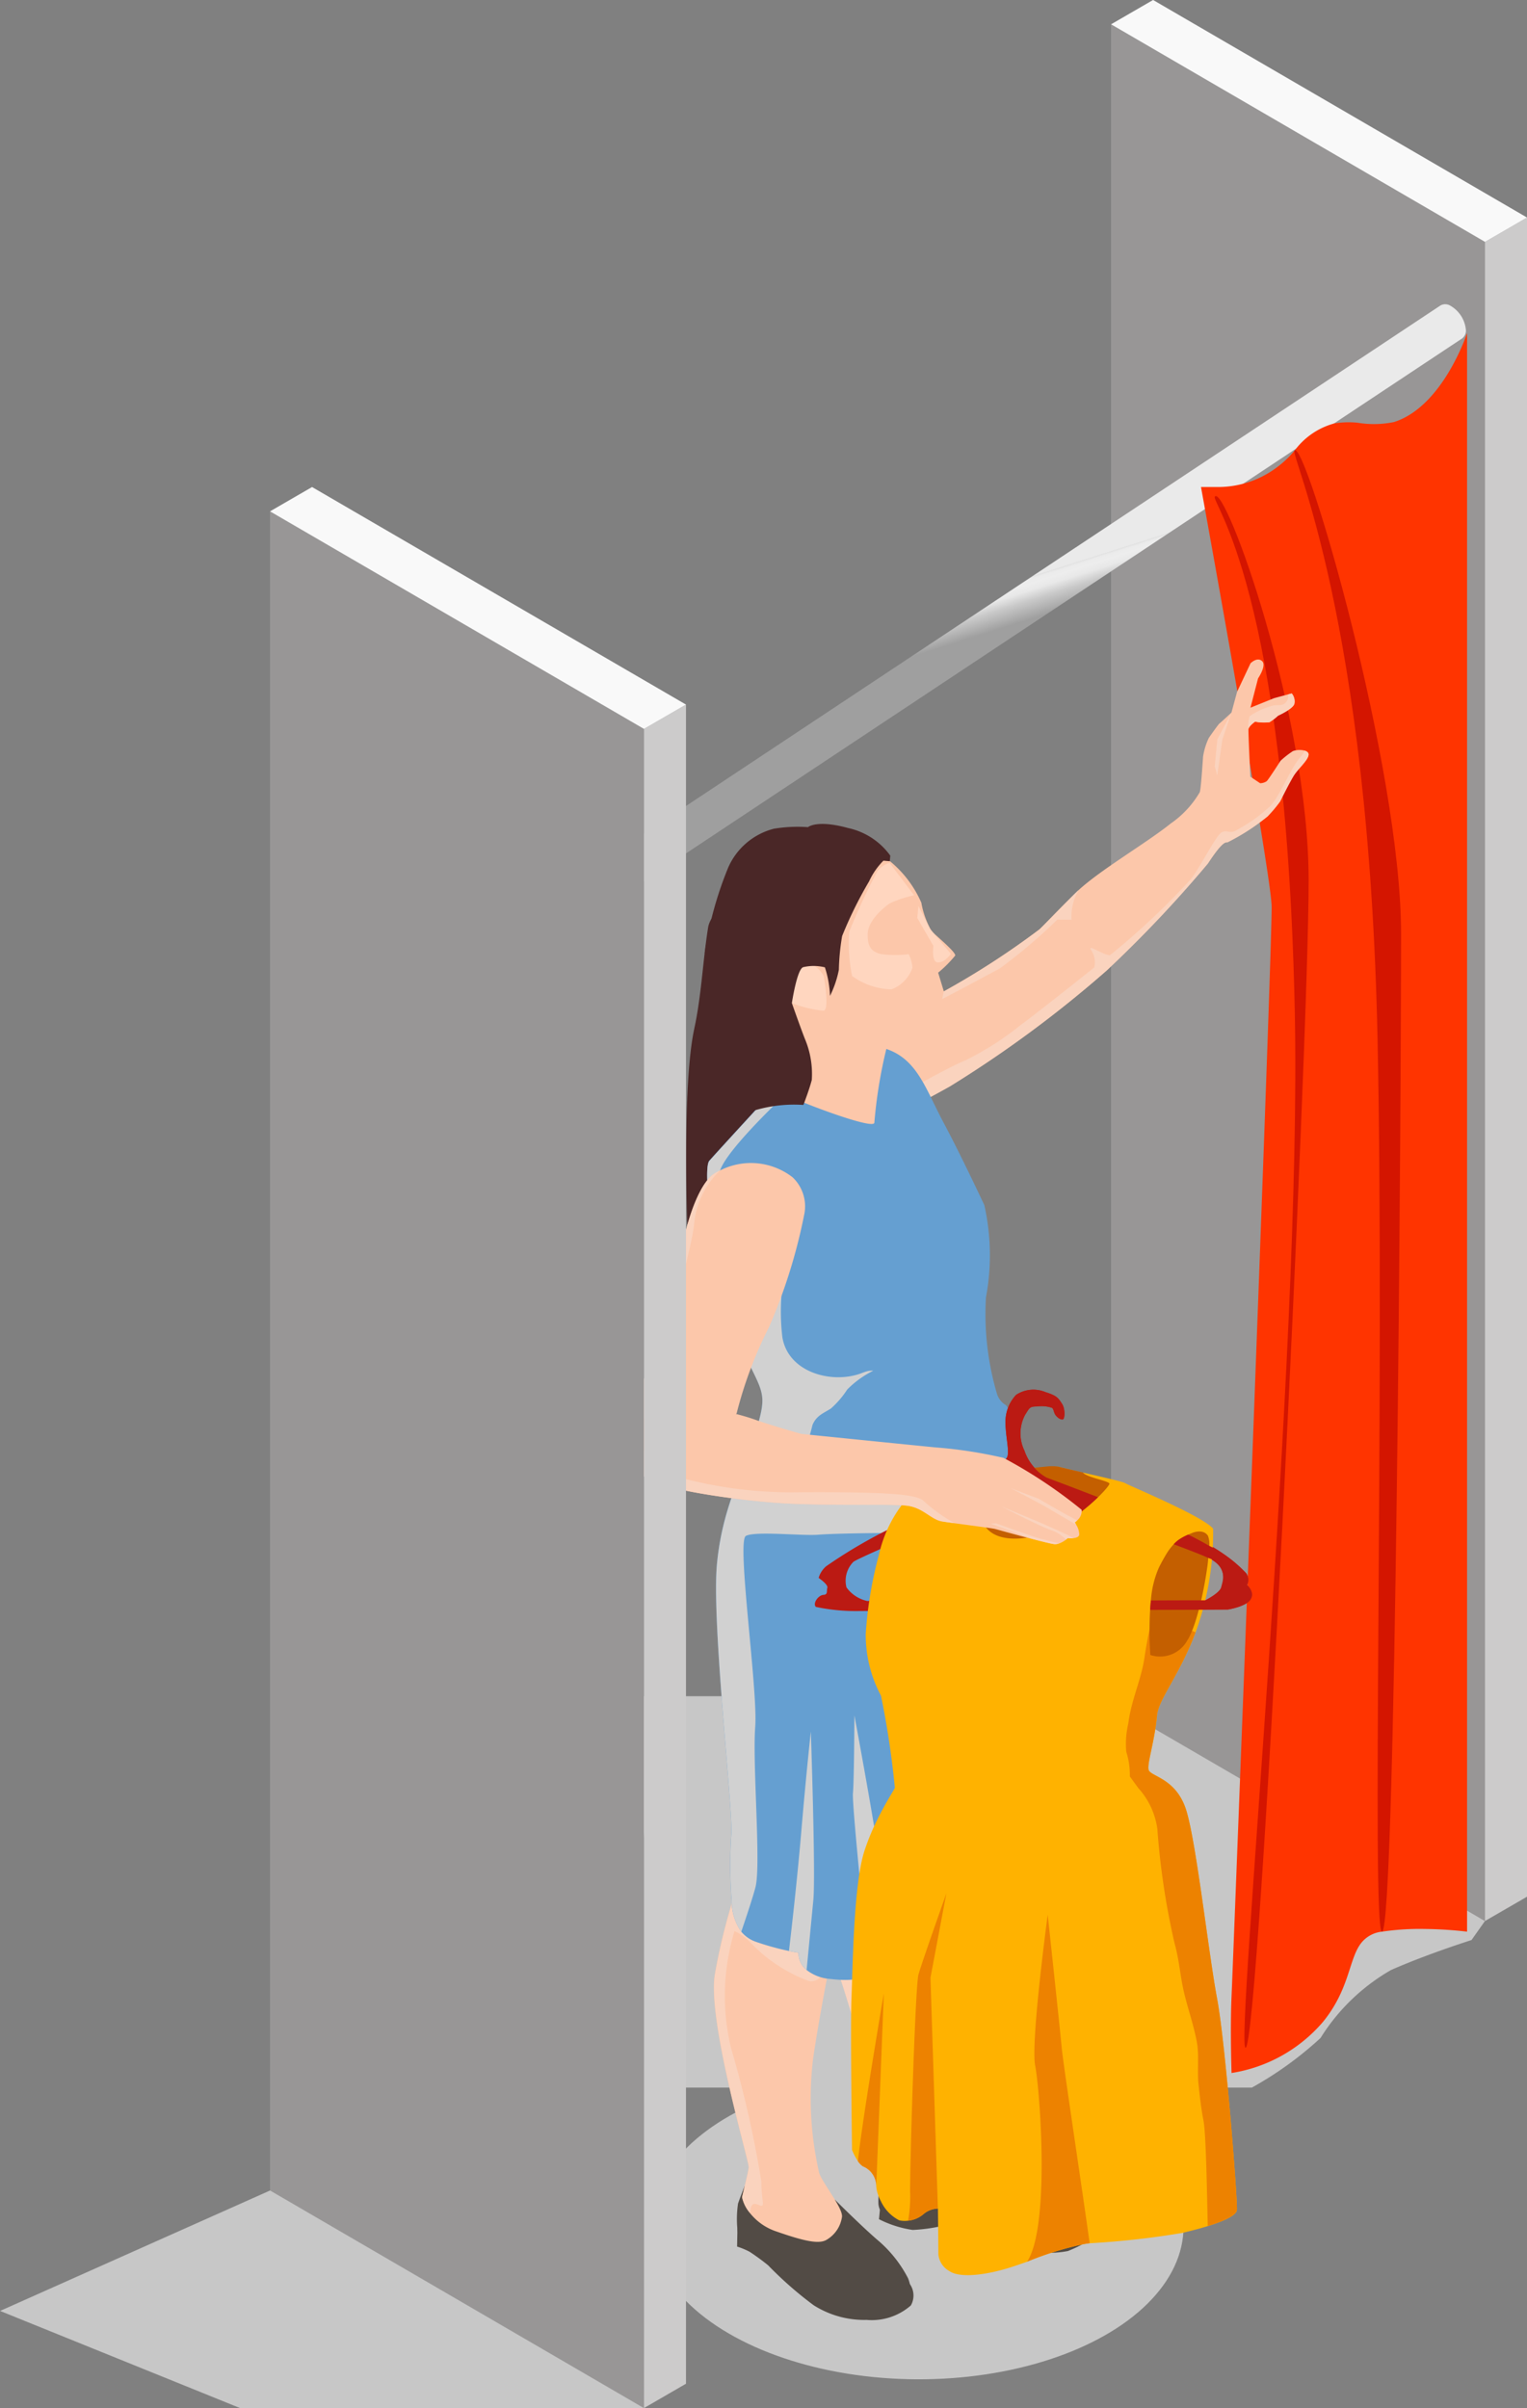 <svg xmlns="http://www.w3.org/2000/svg" xmlns:xlink="http://www.w3.org/1999/xlink" width="73.86" height="116.497" viewBox="0 0 73.86 116.497">
  <rect x="0" y="0" width="73.86" height="116.497" fill="#808080" stroke="none"/>
  <defs>
    <linearGradient id="linear-gradient" x1="0.519" y1="0.529" x2="0.488" y2="0.463" gradientUnits="objectBoundingBox">
      <stop offset="0.09" stop-color="#9f9f9f"/>
      <stop offset="0.487" stop-color="#c9c9c9"/>
      <stop offset="0.705" stop-color="#e8e8e8"/>
      <stop offset="0.843" stop-color="#ededed"/>
      <stop offset="0.939" stop-color="#ebebeb"/>
      <stop offset="0.973" stop-color="#e4e4e4"/>
      <stop offset="0.984" stop-color="#e0e0e0"/>
      <stop offset="0.991" stop-color="#eaeaea"/>
    </linearGradient>
  </defs>
  <g id="Grupo_25794" data-name="Grupo 25794" transform="translate(-916 -3758.503)">
    <g id="Grupo_25552" data-name="Grupo 25552" transform="translate(892.712 3428.934)">
      <path id="Trazado_18293" data-name="Trazado 18293" d="M106.721,456.459s-2.164.685-3.895,1.452a9.7,9.7,0,0,0-3.408,3.286,17.2,17.2,0,0,1-3.321,2.4H67.988l-2-18.934H89.843l17.528,10.874Z" transform="translate(-12.256 -33.037)" fill="#c7c7c7"/>
      <ellipse id="Elipse_205" data-name="Elipse 205" cx="7.437" cy="12.881" rx="7.437" ry="12.881" transform="translate(54.734 444.603) rotate(-89.689)" fill="#c7c7c7"/>
      <g id="Grupo_25547" data-name="Grupo 25547" transform="translate(77.029 329.569)">
        <path id="Trazado_18294" data-name="Trazado 18294" d="M98.665,331.215v81.238l18.086,10.524V341.742Z" transform="translate(-98.665 -330.041)" fill="#989696"/>
        <path id="Trazado_18295" data-name="Trazado 18295" d="M124.033,345.508V426.74l2.033-1.177V344.331Z" transform="translate(-105.947 -333.806)" fill="#cccbcb"/>
        <path id="Trazado_18296" data-name="Trazado 18296" d="M116.752,341.271,98.665,330.745l2.033-1.177,18.087,10.525Z" transform="translate(-98.665 -329.569)" fill="#f9f9f9"/>
      </g>
      <g id="Grupo_25548" data-name="Grupo 25548" transform="translate(52.062 344.289)">
        <path id="Trazado_18297" data-name="Trazado 18297" d="M104.614,350.274h0L63.883,377.3l1.057,1.592,40.731-27.029h0a.481.481,0,0,0,.168-.45,1.5,1.5,0,0,0-.745-1.127A.47.47,0,0,0,104.614,350.274Z" transform="translate(-63.714 -350.216)" fill="url(#linear-gradient)"/>
        <path id="Trazado_18298" data-name="Trazado 18298" d="M64.295,388.2a1.494,1.494,0,0,1,.745,1.127c.027.431-.263.626-.647.435a1.491,1.491,0,0,1-.745-1.127C63.62,388.2,63.91,388.008,64.295,388.2Z" transform="translate(-63.646 -361.097)" fill="#a7a4a6"/>
      </g>
      <path id="Trazado_18299" data-name="Trazado 18299" d="M117.634,352.173v77.332a19.236,19.236,0,0,0-2.058-.13,12.305,12.305,0,0,0-2.053.13,1.47,1.47,0,0,0-1.062.619c-.552.788-.533,2.2-1.8,3.75a7.306,7.306,0,0,1-4.419,2.469s-.071-2.16,0-3.707,1.984-51.035,1.939-52.744-3.417-20.274-3.417-20.274h.838a4.747,4.747,0,0,0,2.982-1.067,4.914,4.914,0,0,0,.712-.7,3.535,3.535,0,0,1,1.906-1.307,4.319,4.319,0,0,1,1.134-.037,4.835,4.835,0,0,0,1.765-.033C116.477,355.719,117.634,352.173,117.634,352.173Z" transform="translate(-23.385 -6.488)" fill="#ff3400"/>
      <path id="Trazado_18300" data-name="Trazado 18300" d="M110.241,381.835c0,8.064-2.378,56.352-3.049,56.46-.528.085,2.729-33.382,2.378-50.165-.428-20.507-4.078-24.619-3.864-24.877C106.209,362.652,110.241,373.767,110.241,381.835Z" transform="translate(-23.655 -9.662)" fill="#d41500"/>
      <g id="Grupo_25550" data-name="Grupo 25550" transform="translate(54.117 361.479)">
        <path id="Trazado_18301" data-name="Trazado 18301" d="M77.873,396.008c.06-.62-.769-1.641-1.06-2.137q-.465-.791-.959-1.565a4.538,4.538,0,0,0-.47-.723c-.195-.2-.473-.282-.658-.515-.1-.12-.166-.258-.252-.386-.511-.766-1.321-.478-2.076-.193-.615.232-1.387.648-1.5,1.368-.258,1.629-.319,3.273-.669,4.892-.589,2.731-.335,9.484-.335,9.484s6.477-4.758,6.818-5.489A34.282,34.282,0,0,0,77.873,396.008Z" transform="translate(-67.479 -378.88)" fill="#4a2727"/>
        <path id="Trazado_18302" data-name="Trazado 18302" d="M102.849,378.922c-.01.258-.483.662-.692.981s-.68,1.278-.68,1.278a6.764,6.764,0,0,1-.613.73,10.572,10.572,0,0,1-1.941,1.254c-.082-.008-.241-.051-.942,1.022a59.658,59.658,0,0,1-4.9,5.18,56.181,56.181,0,0,1-7.576,5.6c-3.074,1.717-3.4,1.712-4.609,1.026a2.163,2.163,0,0,1-.459-.34,1.6,1.6,0,0,1-.087-2.187,13.362,13.362,0,0,1,2.736-1.939c.832-.492,1.648-.933,2.127-1.154a39.221,39.221,0,0,0,4.624-3c.285-.27.71-.734,1.745-1.76.046-.044.091-.089.142-.134,1.092-1.008,3.28-2.276,4.462-3.227a4.737,4.737,0,0,0,1.394-1.5c.058-.036.155-1.6.169-1.751a3.289,3.289,0,0,1,.274-.884c.112-.165.474-.674.515-.7s.581-.526.581-.526l.273-1.007.65-1.379s.316-.322.555-.11-.19.838-.19.838l-.367,1.419,1.144-.461.669-.181.181-.048a.593.593,0,0,1,.126.514c-.091.25-.786.561-.786.561a2.6,2.6,0,0,1-.411.315,2.27,2.27,0,0,1-.7-.026s-.306.214-.32.363.089,2.3.089,2.3l.474.317a.572.572,0,0,0,.321-.1c.1-.1.666-.984.666-.984a4.424,4.424,0,0,1,.6-.47.965.965,0,0,1,.574-.021C102.774,378.767,102.853,378.826,102.849,378.922Z" transform="translate(-70.384 -374.326)" fill="#fcc7aa"/>
        <path id="Trazado_18303" data-name="Trazado 18303" d="M106.506,377.926l-.438,1.3-.224,1.568-.025.174-.12-.446.126-1.306Z" transform="translate(-77.772 -375.359)" fill="#fad3be" style="mix-blend-mode: multiply;isolation: isolate"/>
        <path id="Trazado_18304" data-name="Trazado 18304" d="M110.2,377.139c-.091.25-.786.561-.786.561a2.6,2.6,0,0,1-.411.315,2.271,2.271,0,0,1-.7-.026s-.306.214-.32.363a1.6,1.6,0,0,1,.061-.634,3.662,3.662,0,0,1,1.078-.493c.254-.085.5.048.685-.191a.434.434,0,0,0,.089-.361l.181-.048A.593.593,0,0,1,110.2,377.139Z" transform="translate(-78.425 -374.986)" fill="#fad3be" style="mix-blend-mode: multiply;isolation: isolate"/>
        <path id="Trazado_18305" data-name="Trazado 18305" d="M84.729,396.013a1.254,1.254,0,0,1-.386.006c.832-.492,1.648-.933,2.127-1.154a39.216,39.216,0,0,0,4.624-3c.285-.27.71-.734,1.745-1.76.046-.044.091-.089.142-.134a2.534,2.534,0,0,0-.338,1.432l-.686-.011a26.342,26.342,0,0,1-2.789,2.368C88.48,394.12,85.267,395.882,84.729,396.013Z" transform="translate(-71.642 -378.815)" fill="#fad3be" style="mix-blend-mode: multiply;isolation: isolate"/>
        <path id="Trazado_18306" data-name="Trazado 18306" d="M103.04,380.7c-.01.258-.483.662-.692.981s-.68,1.278-.68,1.278a6.761,6.761,0,0,1-.613.73,10.574,10.574,0,0,1-1.941,1.254c-.082-.008-.241-.051-.942,1.022a59.659,59.659,0,0,1-4.9,5.18,56.18,56.18,0,0,1-7.576,5.6c-3.074,1.717-3.4,1.712-4.609,1.026a2.164,2.164,0,0,1-.459-.34,4.035,4.035,0,0,0,2.416-.135s2.4-1.4,3.4-1.809a14.352,14.352,0,0,0,2.682-1.716c.624-.448,3.468-2.709,3.548-2.776a1.039,1.039,0,0,0-.155-.848c-.2-.326.626.277.92.252a35.848,35.848,0,0,0,3.883-3.648c.45-.537,1.241-2.163,1.526-2.3s.386.128.783-.142a7.382,7.382,0,0,0,1.587-1.151c.469-.535.951-1.793,1.441-2.361a1.622,1.622,0,0,0,.2-.287C102.966,380.542,103.045,380.6,103.04,380.7Z" transform="translate(-70.576 -376.101)" fill="#fad3be" style="mix-blend-mode: multiply;isolation: isolate"/>
        <path id="Trazado_18307" data-name="Trazado 18307" d="M92.949,479.03s-.717-1.03-1.506-1.105a17.394,17.394,0,0,1-2.775-1.188,51.637,51.637,0,0,0-5.516.058l-.194.82a2.832,2.832,0,0,0-.078.808c.043.312.147.359.147.359a30.266,30.266,0,0,1,3.135.175,22.467,22.467,0,0,0,3.369,1.321,10.8,10.8,0,0,0,2.747.065,2,2,0,0,0,.836-.771Z" transform="translate(-71.22 -403.701)" fill="#524b45"/>
        <path id="Trazado_18308" data-name="Trazado 18308" d="M83.556,478.737l-.59.543-.045.465a5.29,5.29,0,0,0,1.629.519,7.982,7.982,0,0,0,1.451-.2s2.255.66,2.342.7,1.026.258,1.818.5a4.747,4.747,0,0,0,1.9.02s.885-.349.9-.511l.071-.736Z" transform="translate(-71.234 -404.296)" fill="#524b45"/>
        <path id="Trazado_18309" data-name="Trazado 18309" d="M73.654,477.905s-.192.477-.318.841a5.109,5.109,0,0,0-.015,1.389,16.214,16.214,0,0,0,2.011,1.589c.755.435.979,1.688,3.084,2.217s3.2-.326,3.217-.488a1.741,1.741,0,0,0-.076-1.094,6.054,6.054,0,0,0-1.4-1.784c-.754-.634-2.128-2.006-2.128-2.006Z" transform="translate(-68.466 -404.057)" fill="#524b45"/>
        <path id="Trazado_18310" data-name="Trazado 18310" d="M73.47,480.454l-.159.24-.016.867a3.749,3.749,0,0,1,.6.248,11.148,11.148,0,0,1,.9.657A17.962,17.962,0,0,0,77,484.4a4.564,4.564,0,0,0,2.558.708,2.866,2.866,0,0,0,2.142-.7.969.969,0,0,0-.033-1.011C81.379,482.977,73.47,480.454,73.47,480.454Z" transform="translate(-68.471 -404.788)" fill="#524b45"/>
        <path id="Trazado_18311" data-name="Trazado 18311" d="M77.917,471.181a1.534,1.534,0,0,1-.76,1.122c-.381.217-1.125.038-2.423-.414a2.735,2.735,0,0,1-1.271-.89,1.732,1.732,0,0,1-.381-.756c.01-.108.292-1.167.32-1.454s-2-7.04-1.639-9.325a29.039,29.039,0,0,1,1.2-4.593c.915-2.9,1.782-4.413,2.554-5.093,1.926-1.69,3.264,1.775,3.264,1.775s-.615,2.991-1.213,6.087c-.042.213-.082.427-.124.638a.05.05,0,0,1,0,.017c-.406,2.115-.783,4.185-.93,5.287a16.051,16.051,0,0,0,.279,5.387C76.824,469.374,77.962,470.714,77.917,471.181Z" transform="translate(-68.019 -395.85)" fill="#fcc7aa"/>
        <path id="Trazado_18312" data-name="Trazado 18312" d="M88.259,469.783s-.135.278-1.059.841c-.771.471-3.735.1-4.723-.148-.2-.047-.315-.089-.323-.121-.056-.187.568-1.758.43-2.206s-1.979-6.921-2.44-8.166a10.75,10.75,0,0,1,.239-3.52c.4-2.4,1.025-5.093,1.025-5.093l3.846,4.464s0,.1.012.286c.027.687.1,2.527.179,4.508.114,2.787.247,5.856.292,6.376C85.823,467.992,88.259,469.783,88.259,469.783Z" transform="translate(-70.415 -396.441)" fill="#fcc7aa"/>
        <path id="Trazado_18313" data-name="Trazado 18313" d="M78.206,452.973l-.632,4.832,0,.023c-.011.077-.048.33-.124.638a.05.05,0,0,1,0,.017c-.165.686-.515,1.628-1.144,1.479a7.509,7.509,0,0,1-2.777-1.817,2.6,2.6,0,0,0-.811-.6,10.76,10.76,0,0,0-.166,5.673,51.571,51.571,0,0,1,1.468,6.476c-.016.755.185,1.192-.027,1.139s-.478-.3-.52.352v0a1.732,1.732,0,0,1-.381-.756c.01-.108.292-1.167.32-1.454s-2-7.041-1.639-9.325a29.039,29.039,0,0,1,1.2-4.593c.915-2.9,1.782-4.413,2.554-5.093C76.577,451.075,78.206,452.973,78.206,452.973Z" transform="translate(-68.019 -396.037)" fill="#fad3be" style="mix-blend-mode: multiply;isolation: isolate"/>
        <path id="Trazado_18314" data-name="Trazado 18314" d="M83.12,469.873a9.516,9.516,0,0,1-.61,2.115,1.765,1.765,0,0,0-.034.257c-.2-.047-.315-.089-.323-.121-.056-.187.568-1.758.43-2.206S80.6,463,80.144,461.753a10.75,10.75,0,0,1,.239-3.52c1.907-.412,4.1-.7,4.171-.7a7.017,7.017,0,0,1,.712.354c.027.687.1,2.527.179,4.508a30.842,30.842,0,0,0-3.181.868c-.349.238-.734.555-.734.555A58.139,58.139,0,0,1,83.12,469.873Z" transform="translate(-70.415 -398.21)" fill="#fad3be" style="mix-blend-mode: multiply;isolation: isolate"/>
        <path id="Trazado_18315" data-name="Trazado 18315" d="M88.582,442.132s-.034.359-1.221,1.041a9.149,9.149,0,0,1-3.476.717s-1.813.767-2.753,1.111a6.072,6.072,0,0,1-1.05.272,7.946,7.946,0,0,1-.978.113l-.006.012c-.053.076-.385.452-1.87.277a2.1,2.1,0,0,1-1.154-.433,1.052,1.052,0,0,1-.391-.838s-.172-.023-.463-.083a12.925,12.925,0,0,1-1.588-.44,1.589,1.589,0,0,1-.724-.5,2.636,2.636,0,0,1-.46-1.5,22.2,22.2,0,0,1-.019-3.19c.107-1.112-.967-10.274-.694-13.11s1.3-4.475,1.884-6.412.354-1.777-.728-4.092-1.934-8.518-1.526-8.988,4.574-4.994,4.574-4.994a10.728,10.728,0,0,1,1.345-.379,5.422,5.422,0,0,1,2.644-.033c1.507.506,1.911,1.958,2.771,3.567s1.971,3.99,1.971,3.99a11.079,11.079,0,0,1,.078,4.464,13.647,13.647,0,0,0,.53,4.654.966.966,0,0,0,.417.546c.342.216.794,3.049,1.409,7.2S88.582,442.132,88.582,442.132Z" transform="translate(-67.887 -381.848)" fill="#659fd1"/>
        <path id="Trazado_18316" data-name="Trazado 18316" d="M79.609,387.507a1.825,1.825,0,0,1,2.127.205,5.385,5.385,0,0,1,1.611,2.084,4.19,4.19,0,0,0,.5,1.38c.214.22,1.188,1.02,1.136,1.179a5.981,5.981,0,0,1-.823.826l.275.905a4.383,4.383,0,0,0-.1.506,11.091,11.091,0,0,1-.149,1.544c-.089.173-.643.282-1.407.317a12.025,12.025,0,0,1-3.542-.63c-.5-.284-.781-1.126-1.074-1.843a6.076,6.076,0,0,1-.9-2.731C77.262,389.962,79.609,387.507,79.609,387.507Z" transform="translate(-69.611 -378.035)" fill="#fcc7aa"/>
        <path id="Trazado_18317" data-name="Trazado 18317" d="M77.872,447.056s.238,6.942.12,8.163l-.325,3.377a1.052,1.052,0,0,1-.391-.838s-.172-.023-.463-.083c0,0,.363-3.007.6-5.81S77.872,447.056,77.872,447.056Z" transform="translate(-69.481 -395.202)" fill="#d1d1d1" style="mix-blend-mode: multiply;isolation: isolate"/>
        <path id="Trazado_18318" data-name="Trazado 18318" d="M82.522,453.882c-.024.526.25,2.824.4,4.434a7.942,7.942,0,0,1-.978.113s-.851-8.091-.793-8.7.071-3.76.071-3.76S82.56,453.125,82.522,453.882Z" transform="translate(-70.724 -394.89)" fill="#d1d1d1" style="mix-blend-mode: multiply;isolation: isolate"/>
        <path id="Trazado_18319" data-name="Trazado 18319" d="M86.635,426.3a1.118,1.118,0,0,1-.866.351s-2.375-.555-3.075-.8-1.291-1.646-1.9-1.668-3.333.006-4.137.073-3.062-.186-3.521.059.59,7.448.451,9.245.292,6.7.011,7.756c-.127.483-.414,1.352-.687,2.153a2.636,2.636,0,0,1-.46-1.5,22.2,22.2,0,0,1-.019-3.191c.107-1.112-.967-10.274-.694-13.11s1.3-4.475,1.884-6.412.354-1.777-.728-4.092-1.934-8.518-1.526-8.988,4.574-4.994,4.574-4.994a10.725,10.725,0,0,1,1.345-.379c.072.761-.522,1.917-.727,1.852a6.458,6.458,0,0,0-1.84.62s-2.54,2.41-2.835,3.373,3.215,2.56,3.245,2.573a30.97,30.97,0,0,1-.267,3.392,10.4,10.4,0,0,0,.038,2.091c.282,1.712,2.4,2.271,3.813,1.744a3.03,3.03,0,0,1,.289-.1.911.911,0,0,1,.294-.024,4.685,4.685,0,0,0-1.26.91,4.452,4.452,0,0,1-.786.916c-.367.235-.7.34-.892.793a13.7,13.7,0,0,1-.725,2.166c.944.173,7.117,1.176,7.927,1.41a17.962,17.962,0,0,1,2.959,1.781S87,425.9,86.635,426.3Z" transform="translate(-67.887 -381.922)" fill="#d1d1d1" style="mix-blend-mode: multiply;isolation: isolate"/>
        <path id="Trazado_18320" data-name="Trazado 18320" d="M99.473,433.324a.573.573,0,0,0-.036-.565,8.083,8.083,0,0,0-2.7-1.827c-1.781-.888-6.954-2.808-6.954-2.808a2.408,2.408,0,0,1-1.075-1.3,1.913,1.913,0,0,1,.031-1.736c.225-.359.22-.4.578-.406a1.568,1.568,0,0,1,.732.071c.088.076.071.251.194.385s.227.185.323.168.13-.5-.048-.766-.23-.376-.794-.552a1.523,1.523,0,0,0-1.422.135,1.888,1.888,0,0,0-.509,1.337c0,.747.252,1.566.019,1.757a36.117,36.117,0,0,1-4.773,2.984,23.987,23.987,0,0,0-3.927,2.213,1.17,1.17,0,0,0-.361.563s.47.317.421.476.043.33-.193.344-.527.4-.363.581a9.288,9.288,0,0,0,2.118.2l17.815-.078s.883-.133,1.1-.492S99.473,433.324,99.473,433.324Zm-1.24.08c-.046.285-.769.65-.769.65s-16.125.024-16.362.038a1.672,1.672,0,0,1-1.005-.659,1.3,1.3,0,0,1,.337-1.236c.39-.289,7.734-3.368,7.734-3.368a95.123,95.123,0,0,1,9.37,3.148C98.611,432.479,98.279,433.118,98.233,433.4Z" transform="translate(-69.983 -388.551)" fill="#bb1a13"/>
        <g id="Grupo_25549" data-name="Grupo 25549" transform="translate(10.338 35.334)">
          <path id="Trazado_18321" data-name="Trazado 18321" d="M81.074,462.133a3.064,3.064,0,0,0,.284.544.9.9,0,0,0,.241.25,1.028,1.028,0,0,1,.647.99,1.881,1.881,0,0,0,.222.692,1.969,1.969,0,0,0,.888.93,1.228,1.228,0,0,0,.435.018,1.36,1.36,0,0,0,.739-.316,1.113,1.113,0,0,1,.7-.269v.009c0,.144.024,2.051.02,2.178a1.028,1.028,0,0,0,.533.836c.488.342,1.754.224,3.144-.24.22-.074.424-.145.612-.211h0a15.65,15.65,0,0,1,2.738-.851c.093-.016.189-.031.289-.044a40.337,40.337,0,0,0,4.481-.5q.718-.168,1.231-.329c.924-.285,1.373-.546,1.41-.764.054-.294-.54-8.021-.958-10.239s-1-7.514-1.487-9.1a2.828,2.828,0,0,0-.21-.513c-.02-.037-.039-.073-.061-.108s-.038-.066-.058-.1a1.718,1.718,0,0,0-.135-.191l-.053-.066c-.018-.022-.038-.042-.056-.062s-.037-.04-.055-.06c-.037-.039-.076-.073-.113-.108l-.056-.049c-.058-.048-.114-.092-.169-.133s-.112-.076-.167-.111l-.054-.032c-.016-.011-.036-.021-.052-.031l-.051-.029c-.05-.03-.1-.056-.145-.081l-.036-.019c-.04-.021-.077-.041-.111-.061a.7.7,0,0,1-.2-.148.159.159,0,0,1-.024-.034.2.2,0,0,1-.019-.046c-.067-.337.291-1.344.41-2.622.07-.789,1.092-1.955,1.864-4.021a13.991,13.991,0,0,0,.847-5.014c-.535-.625-4.081-2.085-4.254-2.2-.107-.07-1.159-.31-2.046-.513h0c-.53-.121-1-.229-1.176-.28a22.844,22.844,0,0,0-3.727.4c-.356.056-.586.095-.586.095l-2.809.81a6.272,6.272,0,0,0-1.567,2.959,19.281,19.281,0,0,0-.637,3.825,6.261,6.261,0,0,0,.738,2.987,42.179,42.179,0,0,1,.67,4.452c0,.048-.43.684-.872,1.591v0a11.028,11.028,0,0,0-.612,1.505c-.512,1.632-.554,5.63-.612,7.021S81.074,462.133,81.074,462.133Z" transform="translate(-81.029 -425.371)" fill="#ffb200"/>
          <path id="Trazado_18322" data-name="Trazado 18322" d="M96,429.894c.021.043-.178.3-.528.642l-.021.021a9.39,9.39,0,0,1-.834.72c-.107.078-.214.164-.328.242a5.574,5.574,0,0,1-2.1.97c-1.861.321-2.189-.549-2.281-.635a2.642,2.642,0,0,1-.157-.72c-.007-.043-.014-.093-.021-.135a4.873,4.873,0,0,1-.05-1.134.841.841,0,0,1,.064-.242.656.656,0,0,1,.036-.057l.007-.007a.493.493,0,0,1,.029-.071.42.42,0,0,1,.1-.014c.185-.036.4-.064.627-.1.585-.086,1.262-.178,1.832-.242.214-.021.406-.043.577-.057a2.116,2.116,0,0,1,.592.007c.178.05.649.157,1.176.278v.007C94.914,429.6,95.933,429.758,96,429.894Z" transform="translate(-83.506 -425.37)" fill="#c45f00"/>
          <path id="Trazado_18323" data-name="Trazado 18323" d="M103.184,461.5c.064.587.127,1.164.233,1.693.126.63.17,3.464.208,5.111.925-.286,1.372-.548,1.41-.764.053-.294-.542-8.02-.958-10.24s-1-7.514-1.489-9.1-1.76-1.639-1.827-1.976.291-1.344.409-2.622c.071-.789,1.093-1.956,1.864-4.022a3.31,3.31,0,0,1-1.829-1.85c-.25,1.01-.488,2.031-.638,3.06-.162,1.107-.647,2.071-.784,3.2a4.266,4.266,0,0,0-.1,1.366,3.7,3.7,0,0,1,.174,1.2l.411.563a3.682,3.682,0,0,1,.92,1.979,36.351,36.351,0,0,0,.829,5.517c.232.814.272,1.6.467,2.415.187.781.453,1.533.605,2.322C103.226,460.058,103.1,460.775,103.184,461.5Z" transform="translate(-86.374 -427.858)" fill="#ed8200"/>
          <path id="Trazado_18324" data-name="Trazado 18324" d="M93.361,466.8c.227,1.136.731,7.791-.393,9.477a15.472,15.472,0,0,1,2.738-.851c.093-.016.189-.032.289-.045-.382-2.757-1.273-8.623-1.351-9.45-.1-1.075-.678-6.439-.678-6.439S93.133,465.663,93.361,466.8Z" transform="translate(-84.456 -434.106)" fill="#ed8200"/>
          <path id="Trazado_18325" data-name="Trazado 18325" d="M85,472.609a6.809,6.809,0,0,1-.1,1.263,1.349,1.349,0,0,0,.739-.316,1.105,1.105,0,0,1,.7-.268l-.359-11.169.771-4.087c-.071.2-1.19,3.354-1.353,3.939C85.236,462.573,84.956,472.093,85,472.609Z" transform="translate(-82.141 -433.686)" fill="#ed8200"/>
          <path id="Trazado_18326" data-name="Trazado 18326" d="M81.732,473.193a1.028,1.028,0,0,1,.647.99l.366-9.356c-.036.212-1.031,6.047-1.254,8.115A.926.926,0,0,0,81.732,473.193Z" transform="translate(-81.162 -435.637)" fill="#ed8200"/>
          <path id="Trazado_18327" data-name="Trazado 18327" d="M104.167,434.181c-.007.143-.014.3-.036.485a.481.481,0,0,1-.014.1c-.014.228-.05.485-.093.749-.064.421-.15.863-.25,1.3-.036.157-.071.307-.114.456-.086.321-.171.613-.271.877q-.107.278-.214.492c-.021.036-.05.078-.071.114a1.5,1.5,0,0,1-1.79.706s-.014-.235-.029-.6c-.007-.171-.007-.371-.007-.585,0-.307.007-.649.029-1,.007-.15.021-.307.036-.456a4.816,4.816,0,0,1,.385-1.583c.135-.271.257-.485.364-.663a2.864,2.864,0,0,1,.356-.471,1.5,1.5,0,0,1,.228-.207,2.479,2.479,0,0,1,.471-.257c.064-.029.135-.057.207-.086,0,0,.513-.221.749.143A1.12,1.12,0,0,1,104.167,434.181Z" transform="translate(-86.842 -426.641)" fill="#c45f00"/>
          <path id="Trazado_18328" data-name="Trazado 18328" d="M102.657,433.321a.564.564,0,0,0-.036-.563,5.967,5.967,0,0,0-1.79-1.333c-.271-.157-.57-.321-.913-.492-.036-.014-.071-.036-.107-.05a2.479,2.479,0,0,0-.471.257,1.5,1.5,0,0,0-.228.207c.77.292,1.362.52,1.611.635.021.007.036.021.057.029a1.01,1.01,0,0,1,.635,1.4c-.043.285-.77.649-.77.649h-.207c-.385,0-1.269,0-2.431.007-.014.15-.029.307-.036.456l2.353-.007,1.4-.007s.884-.135,1.1-.492S102.657,433.321,102.657,433.321Zm-10.288-5.675a2.306,2.306,0,0,1-.478-.82,1.9,1.9,0,0,1,.029-1.74c.228-.357.221-.4.577-.406a1.554,1.554,0,0,1,.734.071c.086.078.071.25.193.385s.228.185.321.171.128-.506-.05-.77-.228-.371-.791-.549a1.5,1.5,0,0,0-1.419.135,1.9,1.9,0,0,0-.513,1.333c0,.749.257,1.569.021,1.761-.086.071-.506.371-1.084.77l-.128.086-.007.007a.66.66,0,0,0-.036.057.842.842,0,0,0-.064.242,4.873,4.873,0,0,0,.05,1.134c.955-.4,1.626-.684,1.626-.684a24.592,24.592,0,0,1,3.265.962,9.39,9.39,0,0,0,.834-.72c-1.376-.535-2.488-.948-2.488-.948A2.353,2.353,0,0,1,92.369,427.646Z" transform="translate(-83.506 -423.885)" fill="#bb1a13"/>
        </g>
        <path id="Trazado_18329" data-name="Trazado 18329" d="M74.595,411a26.345,26.345,0,0,1-1.706,5.438,20.032,20.032,0,0,0-1.559,4.16l-.019.018c-.209.206-2.05,2-2.533,2.019a5.976,5.976,0,0,0-1.319.719c-.314.17-.578.245-.68.019a.36.36,0,0,1-.022-.063,12.79,12.79,0,0,1-.181-3.387c.113-.786,1.854-5.328,1.959-6.4s.737-3.916,1.742-4.543a2.194,2.194,0,0,1,.25-.135l0,0a3.285,3.285,0,0,1,3.509.329A1.933,1.933,0,0,1,74.595,411Z" transform="translate(-66.529 -384.131)" fill="#fcc7aa"/>
        <path id="Trazado_18330" data-name="Trazado 18330" d="M87.851,430.842a.934.934,0,0,1,.15.475c-.011.114-.141.158-.275.174a1.458,1.458,0,0,1-.284,0,.809.809,0,0,1-.081.071,1.164,1.164,0,0,1-.347.193.56.56,0,0,1-.225.028c-.125-.012-.558-.119-1.05-.247l-.006,0c-.78-.2-1.71-.463-1.807-.489-.12-.031-1.2-.173-1.958-.276l0,0c-.242-.032-.453-.061-.587-.083-.561-.087-.93-.689-1.757-.769s-2.969.006-5.409-.086-7.3-.774-7.34-1.465a.78.78,0,0,1,0-.122,1.231,1.231,0,0,1,.22-.522,6.941,6.941,0,0,1,2.262-1.837,2.709,2.709,0,0,1,2.051-.4,10.859,10.859,0,0,1,1.094.338c1.077.354,2.055.624,2.055.624s5.518.56,6.487.653a22.139,22.139,0,0,1,3.292.506,23.172,23.172,0,0,1,3.78,2.512.6.6,0,0,1-.217.515,1.006,1.006,0,0,1-.115.1s.029.042.064.106Z" transform="translate(-66.627 -388.991)" fill="#fcc7aa"/>
        <path id="Trazado_18331" data-name="Trazado 18331" d="M80.344,424.949a7.961,7.961,0,0,0,1.523,1.1c-.242-.032-.453-.061-.587-.083-.561-.087-.93-.689-1.757-.769s-2.969.006-5.409-.086-7.3-.774-7.34-1.465a.779.779,0,0,1,0-.122.359.359,0,0,1-.022-.063,12.79,12.79,0,0,1-.181-3.387c.113-.786,1.854-5.328,1.959-6.4s.737-3.916,1.742-4.543a2.2,2.2,0,0,1,.25-.135,4.1,4.1,0,0,0-1.255,2.672c-.257,1.906-2.16,8.11-2.421,9.343A3.115,3.115,0,0,0,67,423a1.2,1.2,0,0,0,.461.5,1.037,1.037,0,0,0,.4.134,20.739,20.739,0,0,0,6.55.922C78.682,424.535,79.963,424.659,80.344,424.949Z" transform="translate(-66.529 -384.275)" fill="#fad3be" style="mix-blend-mode: multiply;isolation: isolate"/>
        <path id="Trazado_18332" data-name="Trazado 18332" d="M92.941,433.685c.153.032.573.145.855.222a.56.56,0,0,1-.225.028c-.125-.012-.558-.119-1.05-.247l-.006,0-2.016-.74.26-.014S92.7,433.634,92.941,433.685Z" transform="translate(-73.409 -391.148)" fill="#fad3be" style="mix-blend-mode: multiply;isolation: isolate"/>
        <path id="Trazado_18333" data-name="Trazado 18333" d="M94.546,433.229a.609.609,0,0,0,.168.086,1.459,1.459,0,0,1-.284,0,.81.81,0,0,1-.081.071,1.771,1.771,0,0,0-.738-.461c-.445-.145-2.179-1.034-2.392-1.145l1.637.679S94.424,433.139,94.546,433.229Z" transform="translate(-73.616 -390.816)" fill="#fad3be" style="mix-blend-mode: multiply;isolation: isolate"/>
        <path id="Trazado_18334" data-name="Trazado 18334" d="M94.962,432.206s.029.042.064.106l-1.586-.93-1.566-.831,1.338.509s1.362.8,1.865,1.042A1.008,1.008,0,0,1,94.962,432.206Z" transform="translate(-73.804 -390.464)" fill="#fad3be" style="mix-blend-mode: multiply;isolation: isolate"/>
        <path id="Trazado_18335" data-name="Trazado 18335" d="M82.41,395.138a23.655,23.655,0,0,0-1.288,2.847,23.068,23.068,0,0,0-.579,3.568c-.03.305-2.567-.627-3.368-.958s-1.226-.41-1.366-.758-.6-5.148-.277-6.257,1.352-3.43,3.869-1.992A6.165,6.165,0,0,1,82.41,395.138Z" transform="translate(-69.08 -379.149)" fill="#fcc7aa"/>
        <path id="Trazado_18336" data-name="Trazado 18336" d="M78.543,395.549s-.3-.536-.672-.554-.53-.142-.615.185a10.186,10.186,0,0,1-.2,1.185.927.927,0,0,0-.048.5,5.718,5.718,0,0,0,1.519.369C78.853,397.227,78.543,395.549,78.543,395.549Z" transform="translate(-69.531 -380.248)" fill="#ffd6bf"/>
        <path id="Trazado_18337" data-name="Trazado 18337" d="M79.741,387.255a3.463,3.463,0,0,0-.692,1,19.648,19.648,0,0,0-1.305,2.646,11.058,11.058,0,0,0-.158,1.633,4.973,4.973,0,0,1-.429,1.263,5,5,0,0,0-.247-1.382,2.247,2.247,0,0,0-1.037-.011c-.307.053-.56,1.741-.56,1.741s.456,1.3.645,1.767a4.36,4.36,0,0,1,.319,1.949c-.117.46-.406,1.211-.406,1.211a6.66,6.66,0,0,0-2.321.251c-.542.325-2.453-7.612-2.453-7.612a17.771,17.771,0,0,1,1.132-4.112,3.312,3.312,0,0,1,2.211-1.889,7.023,7.023,0,0,1,1.652-.077s.421-.376,1.938.042a3.4,3.4,0,0,1,2.045,1.338l-.026.269Z" transform="translate(-67.84 -377.528)" fill="#4a2727"/>
        <path id="Trazado_18338" data-name="Trazado 18338" d="M87.144,393.362s-.285.421-.624.416-.222-.8-.222-.8l-.78-1.352.056-.579.559,1.1Z" transform="translate(-71.979 -379.127)" fill="#ffd6bf"/>
        <path id="Trazado_18339" data-name="Trazado 18339" d="M84.028,389.686l-1.185-1.568a1.159,1.159,0,0,0-.591.4,29.655,29.655,0,0,0-1.36,2.927,7.583,7.583,0,0,0,.138,2.146,3.352,3.352,0,0,0,1.908.646,1.73,1.73,0,0,0,1.01-1.045,1.822,1.822,0,0,0-.181-.656,5.372,5.372,0,0,1-1.349-.007c-.433-.11-.656-.335-.635-.985s.789-1.283,1.079-1.472A5.57,5.57,0,0,1,84.028,389.686Z" transform="translate(-70.642 -378.285)" fill="#ffd6bf"/>
      </g>
      <g id="Grupo_25551" data-name="Grupo 25551" transform="translate(36.349 353.13)">
        <path id="Trazado_18340" data-name="Trazado 18340" d="M41.607,364.262V445.5l18.086,10.524V374.79Z" transform="translate(-41.607 -363.089)" fill="#989696"/>
        <path id="Trazado_18341" data-name="Trazado 18341" d="M66.976,378.556v81.232l2.033-1.177V377.379Z" transform="translate(-48.889 -366.854)" fill="#cccbcb"/>
        <path id="Trazado_18342" data-name="Trazado 18342" d="M59.694,374.318,41.607,363.793l2.033-1.177,18.087,10.525Z" transform="translate(-41.607 -362.616)" fill="#f9f9f9"/>
      </g>
      <path id="Trazado_18343" data-name="Trazado 18343" d="M116.263,383.5c0,8.064-.249,48.176-.92,48.284-.528.085.134-26.365-.217-43.148-.428-20.507-4.23-28.247-4.016-28.5C111.613,359.532,116.263,375.434,116.263,383.5Z" transform="translate(-25.206 -8.768)" fill="#d41500"/>
      <path id="Trazado_18344" data-name="Trazado 18344" d="M54.436,488.729H34.9l-11.609-4.7,13.061-5.827Z" transform="translate(0 -42.664)" fill="#c7c7c7"/>
    </g>
  </g>
</svg>
